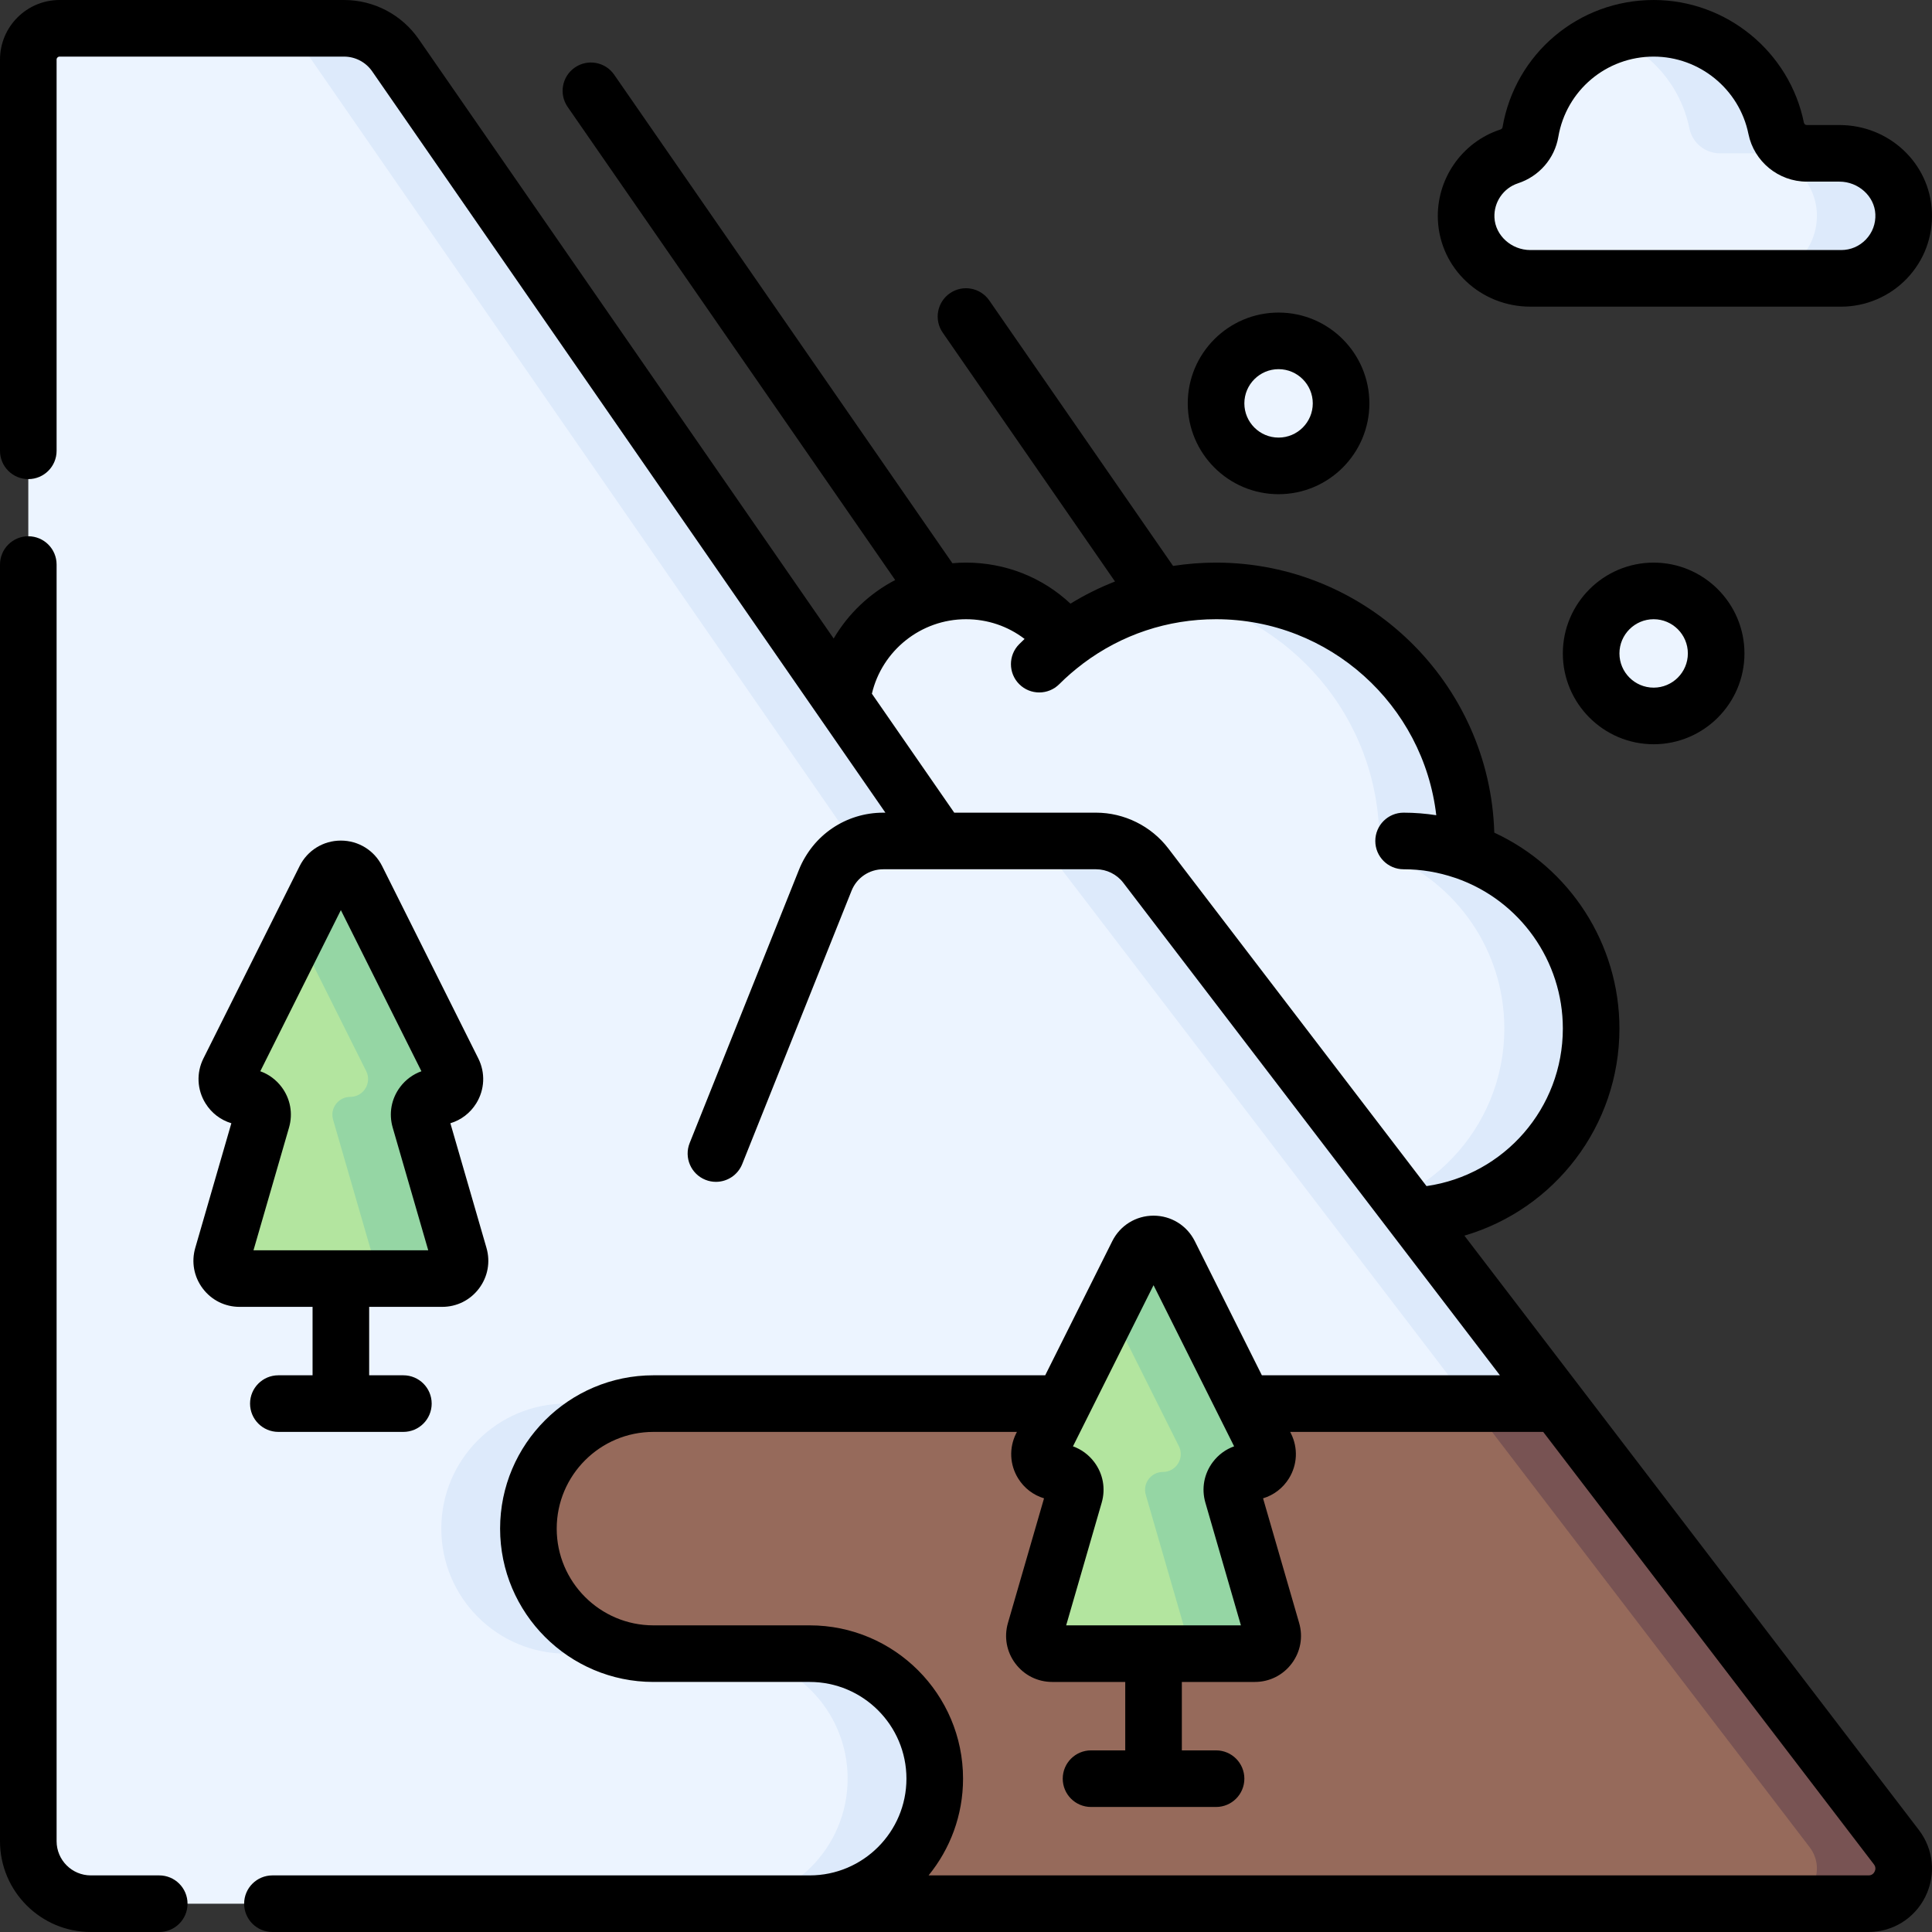<svg id="Capa_1" enable-background="new 0 0 512 512" height="512" viewBox="0 0 512 512" width="512" xmlns="http://www.w3.org/2000/svg"><rect x="0" y="0" width="512" height="512" fill="#333333" stroke="none"/><g><g><path d="m495.164 504.5c7.719 0 12.092-8.848 7.402-14.979l-101.345-132.529h-272.721v147.508z" fill="#966a5b"/><path d="m502.567 489.521-101.346-132.529h-23l101.345 132.528c4.689 6.132.317 14.98-7.403 14.98h23c7.72 0 12.093-8.848 7.404-14.979z" fill="#785353"/><path d="m374.613 322.198c26.218-1.376 47.053-23.07 47.053-49.631 0-20.694-12.653-38.425-30.641-45.902-1.524-.634-2.494-2.119-2.493-3.77 0 0 0-.019 0-.028 0-36.598-29.669-66.267-66.267-66.267-12.618 0-24.411 3.529-34.449 9.651-2.961 1.806-6.817 1.467-9.367-.883-5.903-5.442-13.788-8.767-22.45-8.767-16.886 0-30.822 12.633-32.873 28.963l-12.282 12.282 141.106 141.104z" fill="#ecf4ff"/><path d="m391.026 226.665c-1.524-.634-2.494-2.119-2.493-3.77 0-.009 0-.019 0-.028 0-36.598-29.669-66.267-66.267-66.267-3.942 0-7.804.344-11.557 1.005 31.141 5.424 54.824 32.569 54.824 65.262v.028c-.001 1.651.968 3.136 2.493 3.77 17.988 7.477 30.641 25.207 30.641 45.902 0 26.561-20.835 48.255-47.053 49.631l-9.439 6.977 9.775 9.775 22.663-16.753c26.218-1.376 47.053-23.07 47.053-49.631.001-20.694-12.652-38.424-30.64-45.901z" fill="#ddeafb"/><path d="m214.583 504.5c18.299 0 33.133-14.834 33.133-33.133s-14.834-33.133-33.133-33.133h-41.417c-18.299 0-33.133-14.834-33.133-33.133s14.834-33.133 33.133-33.133l239.502-.005-109.04-142.593c-3.134-4.099-8-6.503-13.16-6.503h-41.513l-144.159-208.23c-3.094-4.47-8.185-7.137-13.621-7.137h-75.392c-4.575 0-8.283 3.709-8.283 8.283v472.15c0 9.15 7.417 16.567 16.567 16.567z" fill="#ecf4ff"/><g fill="#ddeafb"><path d="m280.544 229.37 109.041 142.592-239.502.005c-18.299 0-33.133 14.834-33.133 33.133s14.834 33.133 33.133 33.133h23.083c-18.299 0-33.133-14.835-33.133-33.133 0-18.299 14.834-33.133 33.133-33.133l239.502-.005-109.04-142.592c-3.134-4.099-8-6.503-13.16-6.503h-23.083c5.16 0 10.025 2.404 13.159 6.503z"/><path d="m214.583 438.234h-23.083c18.299 0 33.133 14.834 33.133 33.133s-14.834 33.133-33.133 33.133h23.083c18.299 0 33.133-14.834 33.133-33.133s-14.834-33.133-33.133-33.133z"/><path d="m81.712 14.637 144.159 208.23h23.083l-144.158-208.23c-3.094-4.47-8.185-7.137-13.621-7.137h-23.084c5.437 0 10.527 2.667 13.621 7.137z"/></g><g fill="#ecf4ff"><ellipse cx="438.233" cy="173.167" rx="16.567" ry="16.567" transform="matrix(.707 -.707 .707 .707 5.908 360.597)"/><circle cx="338.833" cy="106.9" r="16.567"/><path d="m487.466 40.634h-8.654c-3.935 0-7.325-2.77-8.108-6.626-3.07-15.124-16.441-26.508-32.471-26.508-16.386 0-29.994 11.895-32.66 27.521-.521 3.051-2.708 5.47-5.649 6.436-6.854 2.252-11.734 8.856-11.372 16.543.42 8.91 8.095 15.766 17.016 15.766h82.365c9.415 0 16.996-7.854 16.548-17.368-.419-8.909-8.095-15.764-17.015-15.764z"/></g><path d="m487.466 40.634h-8.654c-3.935 0-7.325-2.77-8.107-6.626-3.071-15.124-16.442-26.508-32.472-26.508-4.043 0-7.916.727-11.499 2.053 10.619 3.931 18.674 13.146 20.969 24.455.783 3.856 4.173 6.626 8.107 6.626h8.654c8.92 0 16.596 6.855 17.016 15.766.448 9.513-7.133 17.367-16.548 17.367h23c9.415 0 16.996-7.854 16.548-17.367-.419-8.911-8.094-15.766-17.014-15.766z" fill="#ddeafb"/><g><path d="m120.045 283.844-25.482-50.965c-1.743-3.485-6.716-3.485-8.459 0l-25.482 50.965c-1.572 3.144.714 6.843 4.229 6.843 3.148 0 5.418 3.02 4.542 6.044l-10.443 36.059c-.876 3.024 1.393 6.044 4.542 6.044h53.682c3.149 0 5.418-3.02 4.542-6.044l-10.442-36.059c-.876-3.024 1.393-6.044 4.542-6.044 3.515 0 5.801-3.699 4.229-6.843z" fill="#b3e59f"/><path d="m121.716 332.79-10.442-36.059c-.876-3.024 1.393-6.044 4.542-6.044 3.515 0 5.801-3.699 4.229-6.843l-25.483-50.965c-1.743-3.485-6.716-3.485-8.459 0l-7.271 14.541 18.212 36.424c1.572 3.144-.714 6.843-4.229 6.843-3.149 0-5.418 3.02-4.542 6.044l10.442 36.059c.876 3.025-1.393 6.044-4.542 6.044h23c3.15 0 5.419-3.02 4.543-6.044z" fill="#95d6a4"/></g><g><path d="m335.412 383.243-25.482-50.965c-1.743-3.485-6.716-3.485-8.459 0l-25.483 50.965c-1.572 3.144.714 6.843 4.229 6.843 3.149 0 5.418 3.02 4.542 6.044l-10.443 36.059c-.876 3.024 1.393 6.044 4.542 6.044h53.682c3.149 0 5.418-3.02 4.542-6.044l-10.443-36.059c-.876-3.024 1.393-6.044 4.542-6.044 3.517.001 5.803-3.698 4.231-6.843z" fill="#b3e59f"/><path d="m337.083 432.19-10.443-36.059c-.876-3.024 1.393-6.044 4.542-6.044 3.515 0 5.801-3.699 4.229-6.843l-25.483-50.965c-1.743-3.485-6.716-3.485-8.459 0l-7.269 14.541 18.212 36.423c1.572 3.144-.714 6.843-4.229 6.843-3.149 0-5.418 3.02-4.542 6.044l10.443 36.059c.876 3.025-1.393 6.044-4.542 6.044h23c3.148.001 5.417-3.019 4.541-6.043z" fill="#95d6a4"/></g></g><g><path d="m405.567 81.267h82.366c6.547 0 12.893-2.717 17.414-7.455 4.585-4.806 6.938-11.114 6.625-17.766-.605-12.848-11.37-22.912-24.507-22.912h-8.654c-.366 0-.684-.26-.757-.617-3.824-18.842-20.571-32.517-39.821-32.517-19.871 0-36.716 14.198-40.054 33.76-.061.36-.436.521-.596.573-10.235 3.362-17.03 13.24-16.524 24.021.607 12.848 11.372 22.913 24.508 22.913zm-3.301-32.684c5.621-1.846 9.722-6.56 10.701-12.3 2.103-12.332 12.729-21.283 25.266-21.283 12.146 0 22.71 8.621 25.12 20.499 1.485 7.321 7.986 12.635 15.458 12.635h8.654c5.027 0 9.3 3.866 9.523 8.618.118 2.514-.768 4.896-2.494 6.705-1.728 1.812-4.059 2.81-6.561 2.81h-82.366c-5.027 0-9.3-3.866-9.523-8.618-.191-4.071 2.367-7.799 6.222-9.066z"/><path d="m388.079 327.459c23.853-6.971 41.088-28.99 41.088-54.893 0-22.401-13.125-42.626-33.166-51.908-1.17-39.659-33.797-71.559-73.734-71.559-3.852 0-7.655.302-11.392.878l-48.711-70.36c-2.358-3.404-7.029-4.256-10.436-1.896-3.405 2.357-4.255 7.029-1.896 10.435l45.655 65.947c-4.08 1.592-8.027 3.549-11.798 5.874-7.457-6.982-17.227-10.878-27.69-10.878-1.213 0-2.415.058-3.604.163l-89.63-129.466c-2.357-3.404-7.028-4.257-10.436-1.896-3.405 2.357-4.255 7.029-1.896 10.435l86.8 125.378c-6.755 3.529-12.428 8.903-16.302 15.499l-109.969-158.845c-4.494-6.491-11.892-10.367-19.787-10.367h-75.392c-8.703 0-15.783 7.08-15.783 15.783v103.687c0 4.143 3.357 7.5 7.5 7.5s7.5-3.357 7.5-7.5v-103.687c0-.431.352-.783.783-.783h75.392c2.975 0 5.762 1.46 7.455 3.906l136.011 196.46h-.558c-9.898 0-18.669 5.938-22.346 15.129l-28.968 72.42c-1.538 3.846.333 8.21 4.179 9.749.913.365 1.855.538 2.783.538 2.976 0 5.793-1.784 6.966-4.717l28.968-72.42c1.385-3.462 4.69-5.699 8.418-5.699h14.872 41.513c2.805 0 5.498 1.331 7.202 3.56l99.826 130.541h-63.086l-17.772-35.543c-2.086-4.17-6.277-6.76-10.939-6.76-4.661.001-8.852 2.592-10.936 6.76l-17.771 35.543h-103.825c-22.405 0-40.634 18.228-40.634 40.633s18.229 40.634 40.634 40.634h41.416c14.135 0 25.634 11.499 25.634 25.633 0 14.135-11.499 25.634-25.634 25.634h-142.383c-4.143 0-7.5 3.357-7.5 7.5s3.357 7.5 7.5 7.5h422.964c6.445 0 12.224-3.59 15.078-9.368 2.856-5.778 2.197-12.548-1.718-17.667zm-97.611-112.093h-37.583l-21.826-31.527c2.683-11.421 12.96-19.74 24.942-19.74 5.727 0 11.122 1.858 15.525 5.228-.477.452-.952.91-1.42 1.378-2.929 2.93-2.929 7.678 0 10.607 2.93 2.928 7.678 2.928 10.607 0 1.979-1.979 4.071-3.775 6.246-5.412l-.01-.008v-.001c.021-.015.043-.027.063-.043 10.232-7.686 22.423-11.749 35.255-11.749 30.095 0 54.963 22.742 58.357 51.941-2.825-.433-5.713-.674-8.657-.674-4.143 0-7.5 3.357-7.5 7.5s3.357 7.5 7.5 7.5c4.713 0 9.243.788 13.479 2.22 0 0 .355.11.527.17 16.864 5.933 28.194 21.932 28.194 39.81 0 21.162-15.586 38.814-36.129 41.762l-68.453-89.515c-4.525-5.914-11.671-9.447-19.117-9.447zm15.232 125.224 21.353 42.704c-2.219.79-4.178 2.22-5.646 4.175-2.331 3.103-3.049 7.021-1.97 10.747l9.417 32.518h-46.307l9.417-32.52c1.079-3.728.36-7.645-1.972-10.746-1.469-1.954-3.427-3.384-5.645-4.174zm191.095 155.398c-.228.462-.696 1.013-1.631 1.013h-249.082c5.706-6.998 9.135-15.922 9.135-25.634 0-22.405-18.229-40.633-40.634-40.633h-41.416c-14.135 0-25.634-11.499-25.634-25.634 0-14.134 11.499-25.633 25.634-25.633h96.324l-.211.422c-1.909 3.819-1.71 8.267.535 11.898 1.603 2.594 4.044 4.44 6.863 5.284l-9.565 33.031c-1.08 3.729-.361 7.647 1.97 10.749 2.332 3.103 5.895 4.882 9.775 4.882h19.342v18.133h-9.066c-4.143 0-7.5 3.357-7.5 7.5s3.357 7.5 7.5 7.5h33.133c4.143 0 7.5-3.357 7.5-7.5s-3.357-7.5-7.5-7.5h-9.067v-18.133h19.341c3.881 0 7.444-1.779 9.776-4.883 2.331-3.103 3.049-7.02 1.97-10.747l-9.565-33.032c2.818-.844 5.259-2.69 6.862-5.282 2.244-3.632 2.445-8.079.537-11.898l-.001-.002-.211-.422h67.057l87.643 114.61c.567.742.414 1.449.186 1.911z"/><path d="m42.199 497h-18.133c-4.999 0-9.066-4.067-9.066-9.066v-338.321c0-4.143-3.357-7.5-7.5-7.5s-7.5 3.357-7.5 7.5v338.321c0 13.27 10.796 24.066 24.066 24.066h18.133c4.143 0 7.5-3.357 7.5-7.5 0-4.142-3.357-7.5-7.5-7.5z"/><path d="m82.833 364.467h-9.066c-4.143 0-7.5 3.357-7.5 7.5s3.357 7.5 7.5 7.5h33.133c4.143 0 7.5-3.357 7.5-7.5s-3.357-7.5-7.5-7.5h-9.067v-18.134h19.342c3.88 0 7.442-1.779 9.774-4.881s3.051-7.02 1.972-10.749l-9.566-33.031c2.819-.845 5.262-2.692 6.864-5.286 2.244-3.631 2.443-8.079.534-11.896l-25.482-50.966c-2.084-4.169-6.275-6.759-10.937-6.759s-8.854 2.59-10.938 6.759l-25.484 50.966c-1.908 3.818-1.708 8.266.537 11.897 1.603 2.593 4.044 4.439 6.862 5.283l-9.565 33.031c-1.079 3.729-.361 7.646 1.97 10.748 2.332 3.103 5.896 4.883 9.776 4.883h19.341zm-8.206-76.397c-1.47-1.955-3.428-3.385-5.646-4.175l21.352-42.704 21.352 42.704c-2.218.79-4.175 2.219-5.644 4.173-2.332 3.102-3.051 7.02-1.972 10.749l9.418 32.517h-46.307l9.417-32.516c1.079-3.729.361-7.646-1.97-10.748z"/><path d="m414.167 173.167c0 13.27 10.796 24.066 24.066 24.066s24.066-10.796 24.066-24.066c0-13.271-10.796-24.067-24.066-24.067s-24.066 10.797-24.066 24.067zm33.133 0c0 4.999-4.067 9.066-9.066 9.066s-9.066-4.067-9.066-9.066c0-5 4.067-9.067 9.066-9.067s9.066 4.067 9.066 9.067z"/><path d="m338.833 130.967c13.27 0 24.067-10.796 24.067-24.066s-10.797-24.067-24.067-24.067c-13.271 0-24.066 10.797-24.066 24.067s10.795 24.066 24.066 24.066zm0-33.134c5 0 9.067 4.067 9.067 9.067 0 4.999-4.067 9.066-9.067 9.066-4.999 0-9.066-4.067-9.066-9.066s4.067-9.067 9.066-9.067z"/></g></g></svg>